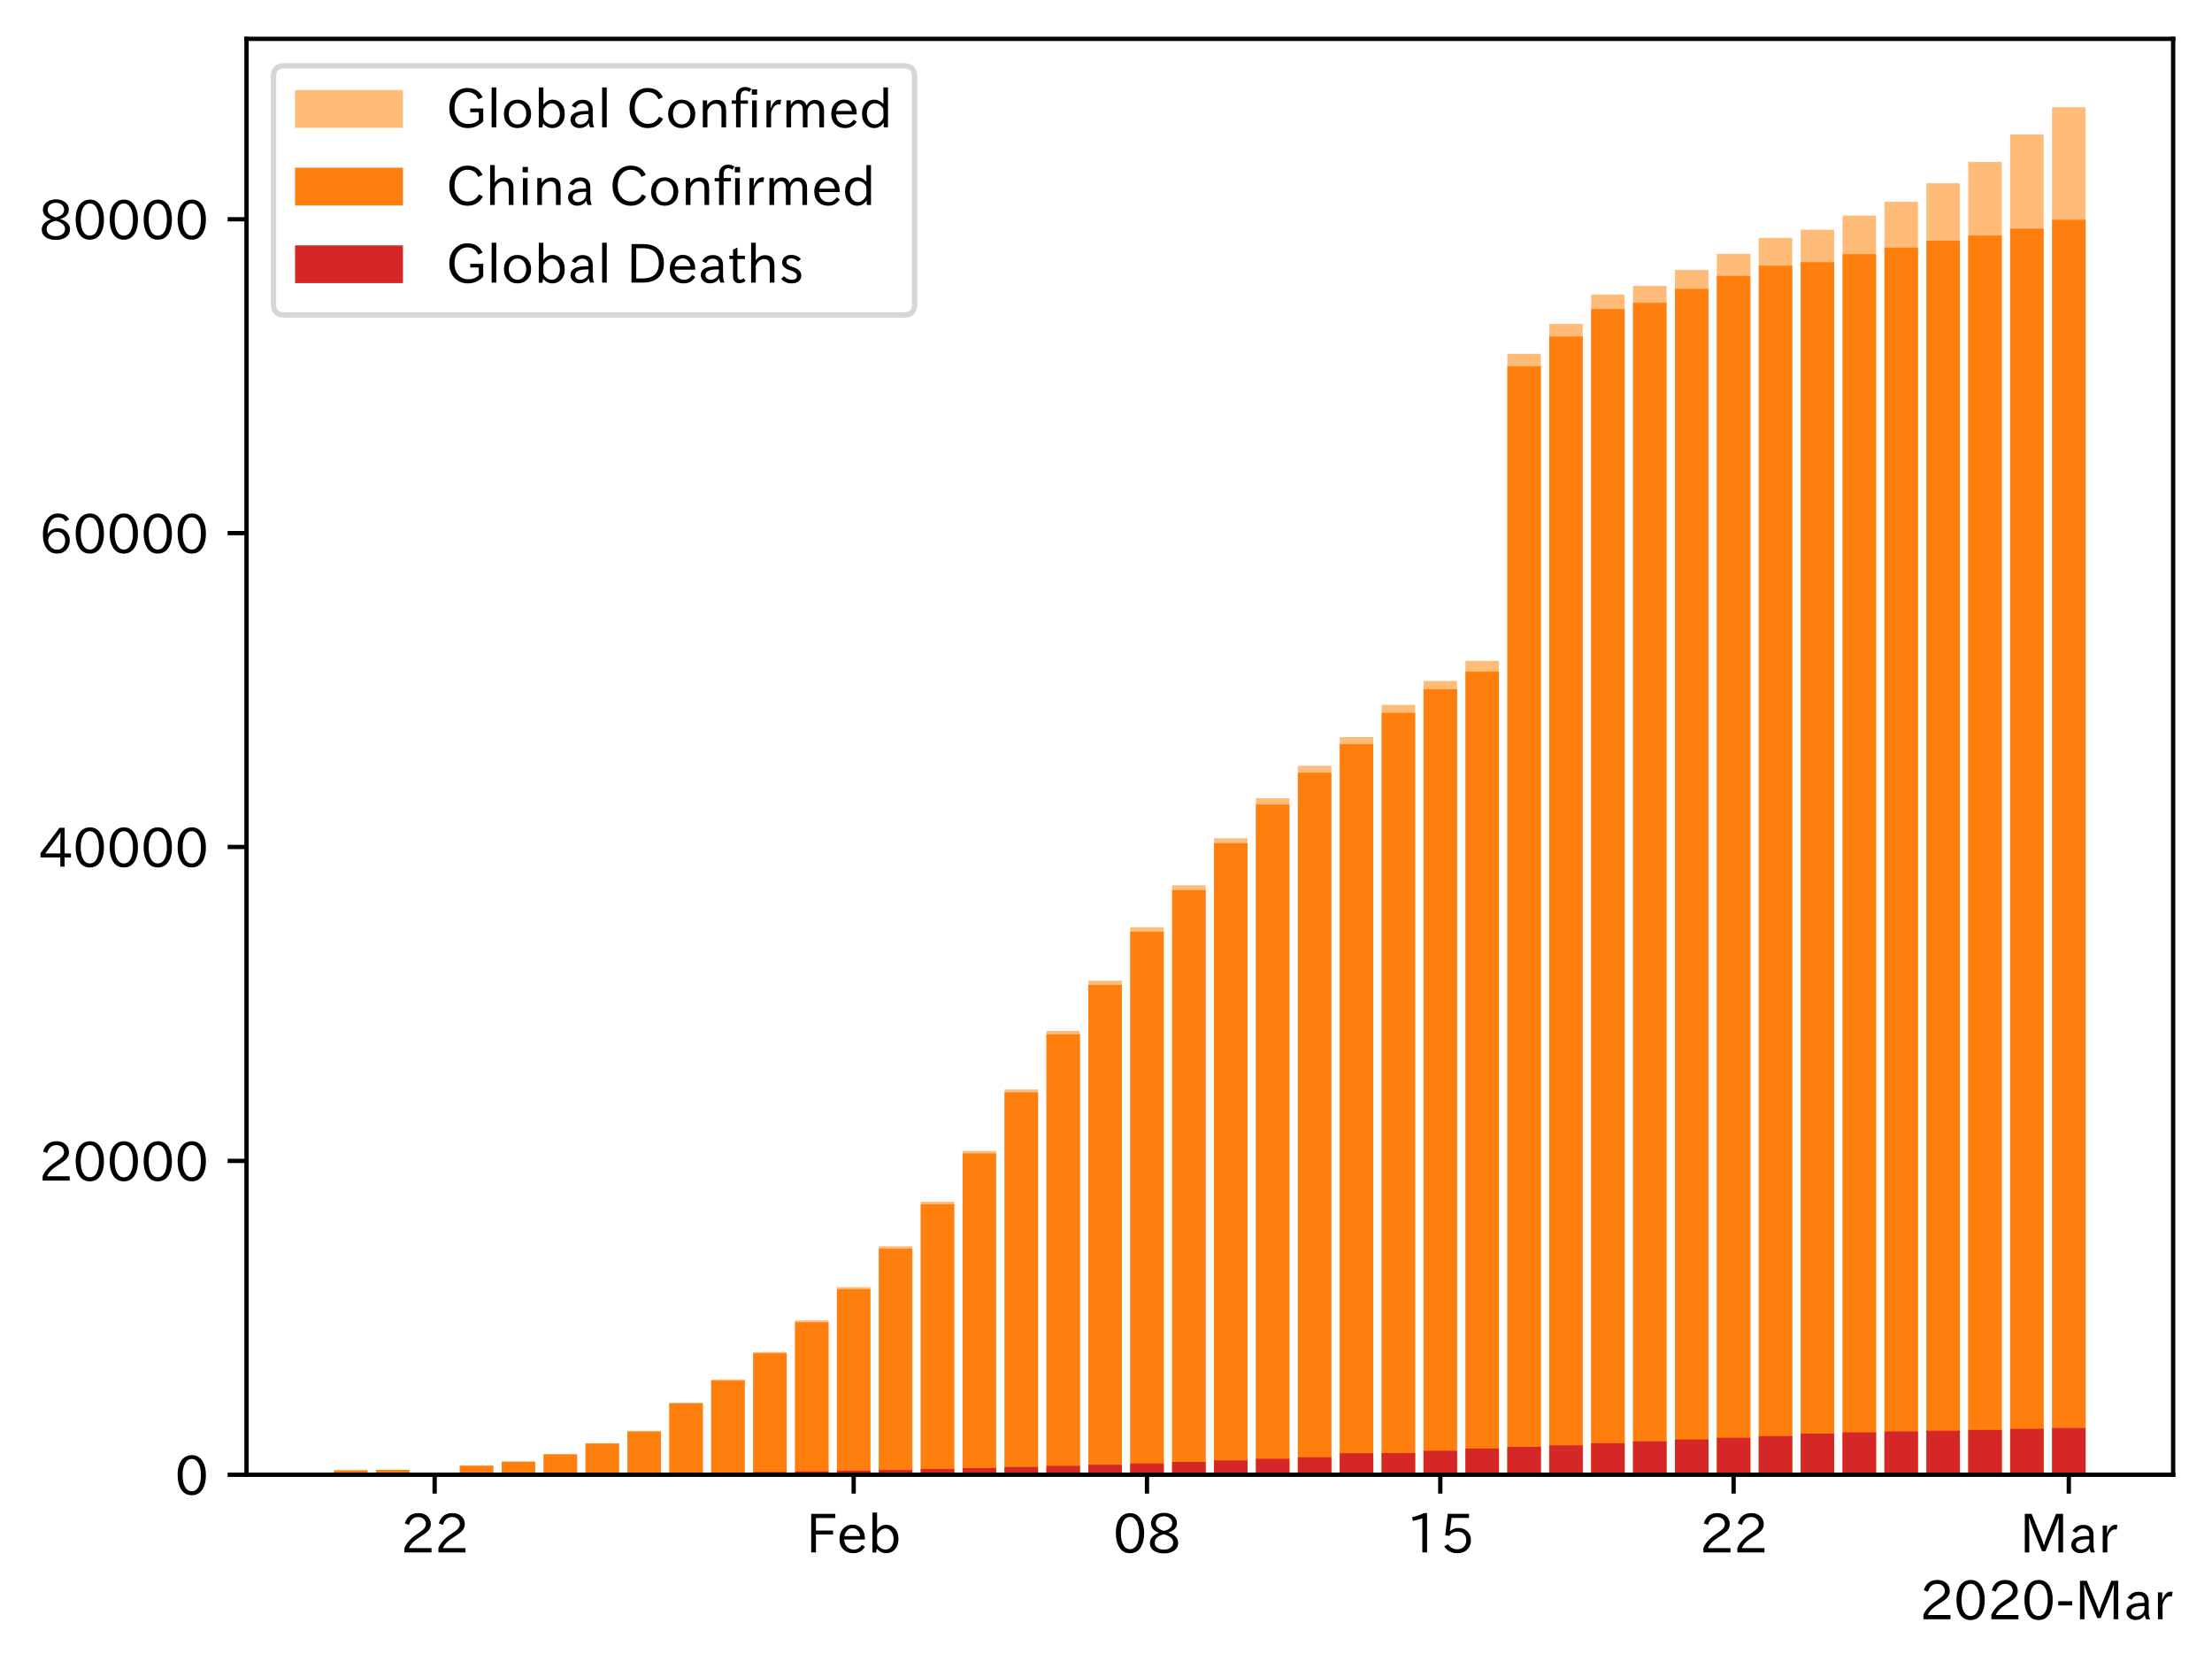<?xml version="1.0" encoding="utf-8" standalone="no"?>
<!DOCTYPE svg PUBLIC "-//W3C//DTD SVG 1.1//EN"
  "http://www.w3.org/Graphics/SVG/1.1/DTD/svg11.dtd">
<!-- Created with matplotlib (https://matplotlib.org/) -->
<svg height="309.293pt" version="1.1" viewBox="0 0 410.012 309.293" width="410.012pt" xmlns="http://www.w3.org/2000/svg" xmlns:xlink="http://www.w3.org/1999/xlink">
 <defs>
  <style type="text/css">
*{stroke-linecap:butt;stroke-linejoin:round;}
  </style>
 </defs>
 <g id="figure_1">
  <g id="patch_1">
   <path d="M 0 309.293 
L 410.012 309.293 
L 410.012 0 
L 0 0 
z
" style="fill:#ffffff;"/>
  </g>
  <g id="axes_1">
   <g id="patch_2">
    <path d="M 45.692 273.312 
L 402.812 273.312 
L 402.812 7.2 
L 45.692 7.2 
z
" style="fill:#ffffff;"/>
   </g>
   <g id="patch_3">
    <path clip-path="url(#pb5d763af21)" d="M 61.925 273.312 
L 68.138 273.312 
L 68.138 272.492 
L 61.925 272.492 
z
" style="fill:#ffbb78;"/>
   </g>
   <g id="patch_4">
    <path clip-path="url(#pb5d763af21)" d="M 69.692 273.312 
L 75.905 273.312 
L 75.905 272.399 
L 69.692 272.399 
z
" style="fill:#ffbb78;"/>
   </g>
   <g id="patch_5">
    <path clip-path="url(#pb5d763af21)" d="M 85.225 273.312 
L 91.439 273.312 
L 91.439 271.622 
L 85.225 271.622 
z
" style="fill:#ffbb78;"/>
   </g>
   <g id="patch_6">
    <path clip-path="url(#pb5d763af21)" d="M 92.992 273.312 
L 99.206 273.312 
L 99.206 270.851 
L 92.992 270.851 
z
" style="fill:#ffbb78;"/>
   </g>
   <g id="patch_7">
    <path clip-path="url(#pb5d763af21)" d="M 100.759 273.312 
L 106.973 273.312 
L 106.973 269.473 
L 100.759 269.473 
z
" style="fill:#ffbb78;"/>
   </g>
   <g id="patch_8">
    <path clip-path="url(#pb5d763af21)" d="M 108.526 273.312 
L 114.74 273.312 
L 114.74 267.454 
L 108.526 267.454 
z
" style="fill:#ffbb78;"/>
   </g>
   <g id="patch_9">
    <path clip-path="url(#pb5d763af21)" d="M 116.293 273.312 
L 122.506 273.312 
L 122.506 265.174 
L 116.293 265.174 
z
" style="fill:#ffbb78;"/>
   </g>
   <g id="patch_10">
    <path clip-path="url(#pb5d763af21)" d="M 124.06 273.312 
L 130.273 273.312 
L 130.273 259.953 
L 124.06 259.953 
z
" style="fill:#ffbb78;"/>
   </g>
   <g id="patch_11">
    <path clip-path="url(#pb5d763af21)" d="M 131.827 273.312 
L 138.04 273.312 
L 138.04 255.672 
L 131.827 255.672 
z
" style="fill:#ffbb78;"/>
   </g>
   <g id="patch_12">
    <path clip-path="url(#pb5d763af21)" d="M 139.593 273.312 
L 145.807 273.312 
L 145.807 250.573 
L 139.593 250.573 
z
" style="fill:#ffbb78;"/>
   </g>
   <g id="patch_13">
    <path clip-path="url(#pb5d763af21)" d="M 147.36 273.312 
L 153.574 273.312 
L 153.574 244.733 
L 147.36 244.733 
z
" style="fill:#ffbb78;"/>
   </g>
   <g id="patch_14">
    <path clip-path="url(#pb5d763af21)" d="M 155.127 273.312 
L 161.341 273.312 
L 161.341 238.546 
L 155.127 238.546 
z
" style="fill:#ffbb78;"/>
   </g>
   <g id="patch_15">
    <path clip-path="url(#pb5d763af21)" d="M 162.894 273.312 
L 169.108 273.312 
L 169.108 230.973 
L 162.894 230.973 
z
" style="fill:#ffbb78;"/>
   </g>
   <g id="patch_16">
    <path clip-path="url(#pb5d763af21)" d="M 170.661 273.312 
L 176.874 273.312 
L 176.874 222.73 
L 170.661 222.73 
z
" style="fill:#ffbb78;"/>
   </g>
   <g id="patch_17">
    <path clip-path="url(#pb5d763af21)" d="M 178.428 273.312 
L 184.641 273.312 
L 184.641 213.309 
L 178.428 213.309 
z
" style="fill:#ffbb78;"/>
   </g>
   <g id="patch_18">
    <path clip-path="url(#pb5d763af21)" d="M 186.195 273.312 
L 192.408 273.312 
L 192.408 201.896 
L 186.195 201.896 
z
" style="fill:#ffbb78;"/>
   </g>
   <g id="patch_19">
    <path clip-path="url(#pb5d763af21)" d="M 193.961 273.312 
L 200.175 273.312 
L 200.175 191.071 
L 193.961 191.071 
z
" style="fill:#ffbb78;"/>
   </g>
   <g id="patch_20">
    <path clip-path="url(#pb5d763af21)" d="M 201.728 273.312 
L 207.942 273.312 
L 207.942 181.749 
L 201.728 181.749 
z
" style="fill:#ffbb78;"/>
   </g>
   <g id="patch_21">
    <path clip-path="url(#pb5d763af21)" d="M 209.495 273.312 
L 215.709 273.312 
L 215.709 171.845 
L 209.495 171.845 
z
" style="fill:#ffbb78;"/>
   </g>
   <g id="patch_22">
    <path clip-path="url(#pb5d763af21)" d="M 217.262 273.312 
L 223.476 273.312 
L 223.476 164.074 
L 217.262 164.074 
z
" style="fill:#ffbb78;"/>
   </g>
   <g id="patch_23">
    <path clip-path="url(#pb5d763af21)" d="M 225.029 273.312 
L 231.242 273.312 
L 231.242 155.36 
L 225.029 155.36 
z
" style="fill:#ffbb78;"/>
   </g>
   <g id="patch_24">
    <path clip-path="url(#pb5d763af21)" d="M 232.796 273.312 
L 239.009 273.312 
L 239.009 147.946 
L 232.796 147.946 
z
" style="fill:#ffbb78;"/>
   </g>
   <g id="patch_25">
    <path clip-path="url(#pb5d763af21)" d="M 240.563 273.312 
L 246.776 273.312 
L 246.776 141.931 
L 240.563 141.931 
z
" style="fill:#ffbb78;"/>
   </g>
   <g id="patch_26">
    <path clip-path="url(#pb5d763af21)" d="M 248.329 273.312 
L 254.543 273.312 
L 254.543 136.62 
L 248.329 136.62 
z
" style="fill:#ffbb78;"/>
   </g>
   <g id="patch_27">
    <path clip-path="url(#pb5d763af21)" d="M 256.096 273.312 
L 262.31 273.312 
L 262.31 130.64 
L 256.096 130.64 
z
" style="fill:#ffbb78;"/>
   </g>
   <g id="patch_28">
    <path clip-path="url(#pb5d763af21)" d="M 263.863 273.312 
L 270.077 273.312 
L 270.077 126.199 
L 263.863 126.199 
z
" style="fill:#ffbb78;"/>
   </g>
   <g id="patch_29">
    <path clip-path="url(#pb5d763af21)" d="M 271.63 273.312 
L 277.843 273.312 
L 277.843 122.485 
L 271.63 122.485 
z
" style="fill:#ffbb78;"/>
   </g>
   <g id="patch_30">
    <path clip-path="url(#pb5d763af21)" d="M 279.397 273.312 
L 285.61 273.312 
L 285.61 65.559 
L 279.397 65.559 
z
" style="fill:#ffbb78;"/>
   </g>
   <g id="patch_31">
    <path clip-path="url(#pb5d763af21)" d="M 287.164 273.312 
L 293.377 273.312 
L 293.377 60.024 
L 287.164 60.024 
z
" style="fill:#ffbb78;"/>
   </g>
   <g id="patch_32">
    <path clip-path="url(#pb5d763af21)" d="M 294.931 273.312 
L 301.144 273.312 
L 301.144 54.579 
L 294.931 54.579 
z
" style="fill:#ffbb78;"/>
   </g>
   <g id="patch_33">
    <path clip-path="url(#pb5d763af21)" d="M 302.697 273.312 
L 308.911 273.312 
L 308.911 52.997 
L 302.697 52.997 
z
" style="fill:#ffbb78;"/>
   </g>
   <g id="patch_34">
    <path clip-path="url(#pb5d763af21)" d="M 310.464 273.312 
L 316.678 273.312 
L 316.678 50.028 
L 310.464 50.028 
z
" style="fill:#ffbb78;"/>
   </g>
   <g id="patch_35">
    <path clip-path="url(#pb5d763af21)" d="M 318.231 273.312 
L 324.445 273.312 
L 324.445 47.046 
L 318.231 47.046 
z
" style="fill:#ffbb78;"/>
   </g>
   <g id="patch_36">
    <path clip-path="url(#pb5d763af21)" d="M 325.998 273.312 
L 332.211 273.312 
L 332.211 44.088 
L 325.998 44.088 
z
" style="fill:#ffbb78;"/>
   </g>
   <g id="patch_37">
    <path clip-path="url(#pb5d763af21)" d="M 333.765 273.312 
L 339.978 273.312 
L 339.978 42.576 
L 333.765 42.576 
z
" style="fill:#ffbb78;"/>
   </g>
   <g id="patch_38">
    <path clip-path="url(#pb5d763af21)" d="M 341.532 273.312 
L 347.745 273.312 
L 347.745 39.935 
L 341.532 39.935 
z
" style="fill:#ffbb78;"/>
   </g>
   <g id="patch_39">
    <path clip-path="url(#pb5d763af21)" d="M 349.299 273.312 
L 355.512 273.312 
L 355.512 37.405 
L 349.299 37.405 
z
" style="fill:#ffbb78;"/>
   </g>
   <g id="patch_40">
    <path clip-path="url(#pb5d763af21)" d="M 357.065 273.312 
L 363.279 273.312 
L 363.279 33.958 
L 357.065 33.958 
z
" style="fill:#ffbb78;"/>
   </g>
   <g id="patch_41">
    <path clip-path="url(#pb5d763af21)" d="M 364.832 273.312 
L 371.046 273.312 
L 371.046 30.008 
L 364.832 30.008 
z
" style="fill:#ffbb78;"/>
   </g>
   <g id="patch_42">
    <path clip-path="url(#pb5d763af21)" d="M 372.599 273.312 
L 378.813 273.312 
L 378.813 24.915 
L 372.599 24.915 
z
" style="fill:#ffbb78;"/>
   </g>
   <g id="patch_43">
    <path clip-path="url(#pb5d763af21)" d="M 380.366 273.312 
L 386.579 273.312 
L 386.579 19.872 
L 380.366 19.872 
z
" style="fill:#ffbb78;"/>
   </g>
   <g id="patch_44">
    <path clip-path="url(#pb5d763af21)" d="M 61.925 273.312 
L 68.138 273.312 
L 68.138 272.503 
L 61.925 272.503 
z
" style="fill:#ff7f0e;"/>
   </g>
   <g id="patch_45">
    <path clip-path="url(#pb5d763af21)" d="M 69.692 273.312 
L 75.905 273.312 
L 75.905 272.413 
L 69.692 272.413 
z
" style="fill:#ff7f0e;"/>
   </g>
   <g id="patch_46">
    <path clip-path="url(#pb5d763af21)" d="M 85.225 273.312 
L 91.439 273.312 
L 91.439 271.651 
L 85.225 271.651 
z
" style="fill:#ff7f0e;"/>
   </g>
   <g id="patch_47">
    <path clip-path="url(#pb5d763af21)" d="M 92.992 273.312 
L 99.206 273.312 
L 99.206 270.898 
L 92.992 270.898 
z
" style="fill:#ff7f0e;"/>
   </g>
   <g id="patch_48">
    <path clip-path="url(#pb5d763af21)" d="M 100.759 273.312 
L 106.973 273.312 
L 106.973 269.54 
L 100.759 269.54 
z
" style="fill:#ff7f0e;"/>
   </g>
   <g id="patch_49">
    <path clip-path="url(#pb5d763af21)" d="M 108.526 273.312 
L 114.74 273.312 
L 114.74 267.539 
L 108.526 267.539 
z
" style="fill:#ff7f0e;"/>
   </g>
   <g id="patch_50">
    <path clip-path="url(#pb5d763af21)" d="M 116.293 273.312 
L 122.506 273.312 
L 122.506 265.34 
L 116.293 265.34 
z
" style="fill:#ff7f0e;"/>
   </g>
   <g id="patch_51">
    <path clip-path="url(#pb5d763af21)" d="M 124.06 273.312 
L 130.273 273.312 
L 130.273 260.116 
L 124.06 260.116 
z
" style="fill:#ff7f0e;"/>
   </g>
   <g id="patch_52">
    <path clip-path="url(#pb5d763af21)" d="M 131.827 273.312 
L 138.04 273.312 
L 138.04 255.87 
L 131.827 255.87 
z
" style="fill:#ff7f0e;"/>
   </g>
   <g id="patch_53">
    <path clip-path="url(#pb5d763af21)" d="M 139.593 273.312 
L 145.807 273.312 
L 145.807 250.812 
L 139.593 250.812 
z
" style="fill:#ff7f0e;"/>
   </g>
   <g id="patch_54">
    <path clip-path="url(#pb5d763af21)" d="M 147.36 273.312 
L 153.574 273.312 
L 153.574 245.041 
L 147.36 245.041 
z
" style="fill:#ff7f0e;"/>
   </g>
   <g id="patch_55">
    <path clip-path="url(#pb5d763af21)" d="M 155.127 273.312 
L 161.341 273.312 
L 161.341 238.93 
L 155.127 238.93 
z
" style="fill:#ff7f0e;"/>
   </g>
   <g id="patch_56">
    <path clip-path="url(#pb5d763af21)" d="M 162.894 273.312 
L 169.108 273.312 
L 169.108 231.397 
L 162.894 231.397 
z
" style="fill:#ff7f0e;"/>
   </g>
   <g id="patch_57">
    <path clip-path="url(#pb5d763af21)" d="M 170.661 273.312 
L 176.874 273.312 
L 176.874 223.175 
L 170.661 223.175 
z
" style="fill:#ff7f0e;"/>
   </g>
   <g id="patch_58">
    <path clip-path="url(#pb5d763af21)" d="M 178.428 273.312 
L 184.641 273.312 
L 184.641 213.772 
L 178.428 213.772 
z
" style="fill:#ff7f0e;"/>
   </g>
   <g id="patch_59">
    <path clip-path="url(#pb5d763af21)" d="M 186.195 273.312 
L 192.408 273.312 
L 192.408 202.452 
L 186.195 202.452 
z
" style="fill:#ff7f0e;"/>
   </g>
   <g id="patch_60">
    <path clip-path="url(#pb5d763af21)" d="M 193.961 273.312 
L 200.175 273.312 
L 200.175 191.699 
L 193.961 191.699 
z
" style="fill:#ff7f0e;"/>
   </g>
   <g id="patch_61">
    <path clip-path="url(#pb5d763af21)" d="M 201.728 273.312 
L 207.942 273.312 
L 207.942 182.534 
L 201.728 182.534 
z
" style="fill:#ff7f0e;"/>
   </g>
   <g id="patch_62">
    <path clip-path="url(#pb5d763af21)" d="M 209.495 273.312 
L 215.709 273.312 
L 215.709 172.683 
L 209.495 172.683 
z
" style="fill:#ff7f0e;"/>
   </g>
   <g id="patch_63">
    <path clip-path="url(#pb5d763af21)" d="M 217.262 273.312 
L 223.476 273.312 
L 223.476 164.967 
L 217.262 164.967 
z
" style="fill:#ff7f0e;"/>
   </g>
   <g id="patch_64">
    <path clip-path="url(#pb5d763af21)" d="M 225.029 273.312 
L 231.242 273.312 
L 231.242 156.288 
L 225.029 156.288 
z
" style="fill:#ff7f0e;"/>
   </g>
   <g id="patch_65">
    <path clip-path="url(#pb5d763af21)" d="M 232.796 273.312 
L 239.009 273.312 
L 239.009 149.095 
L 232.796 149.095 
z
" style="fill:#ff7f0e;"/>
   </g>
   <g id="patch_66">
    <path clip-path="url(#pb5d763af21)" d="M 240.563 273.312 
L 246.776 273.312 
L 246.776 143.214 
L 240.563 143.214 
z
" style="fill:#ff7f0e;"/>
   </g>
   <g id="patch_67">
    <path clip-path="url(#pb5d763af21)" d="M 248.329 273.312 
L 254.543 273.312 
L 254.543 137.92 
L 248.329 137.92 
z
" style="fill:#ff7f0e;"/>
   </g>
   <g id="patch_68">
    <path clip-path="url(#pb5d763af21)" d="M 256.096 273.312 
L 262.31 273.312 
L 262.31 132.109 
L 256.096 132.109 
z
" style="fill:#ff7f0e;"/>
   </g>
   <g id="patch_69">
    <path clip-path="url(#pb5d763af21)" d="M 263.863 273.312 
L 270.077 273.312 
L 270.077 127.729 
L 263.863 127.729 
z
" style="fill:#ff7f0e;"/>
   </g>
   <g id="patch_70">
    <path clip-path="url(#pb5d763af21)" d="M 271.63 273.312 
L 277.843 273.312 
L 277.843 124.471 
L 271.63 124.471 
z
" style="fill:#ff7f0e;"/>
   </g>
   <g id="patch_71">
    <path clip-path="url(#pb5d763af21)" d="M 279.397 273.312 
L 285.61 273.312 
L 285.61 67.868 
L 279.397 67.868 
z
" style="fill:#ff7f0e;"/>
   </g>
   <g id="patch_72">
    <path clip-path="url(#pb5d763af21)" d="M 287.164 273.312 
L 293.377 273.312 
L 293.377 62.363 
L 287.164 62.363 
z
" style="fill:#ff7f0e;"/>
   </g>
   <g id="patch_73">
    <path clip-path="url(#pb5d763af21)" d="M 294.931 273.312 
L 301.144 273.312 
L 301.144 57.267 
L 294.931 57.267 
z
" style="fill:#ff7f0e;"/>
   </g>
   <g id="patch_74">
    <path clip-path="url(#pb5d763af21)" d="M 302.697 273.312 
L 308.911 273.312 
L 308.911 56.118 
L 302.697 56.118 
z
" style="fill:#ff7f0e;"/>
   </g>
   <g id="patch_75">
    <path clip-path="url(#pb5d763af21)" d="M 310.464 273.312 
L 316.678 273.312 
L 316.678 53.518 
L 310.464 53.518 
z
" style="fill:#ff7f0e;"/>
   </g>
   <g id="patch_76">
    <path clip-path="url(#pb5d763af21)" d="M 318.231 273.312 
L 324.445 273.312 
L 324.445 51.124 
L 318.231 51.124 
z
" style="fill:#ff7f0e;"/>
   </g>
   <g id="patch_77">
    <path clip-path="url(#pb5d763af21)" d="M 325.998 273.312 
L 332.211 273.312 
L 332.211 49.234 
L 325.998 49.234 
z
" style="fill:#ff7f0e;"/>
   </g>
   <g id="patch_78">
    <path clip-path="url(#pb5d763af21)" d="M 333.765 273.312 
L 339.978 273.312 
L 339.978 48.594 
L 333.765 48.594 
z
" style="fill:#ff7f0e;"/>
   </g>
   <g id="patch_79">
    <path clip-path="url(#pb5d763af21)" d="M 341.532 273.312 
L 347.745 273.312 
L 347.745 47.087 
L 341.532 47.087 
z
" style="fill:#ff7f0e;"/>
   </g>
   <g id="patch_80">
    <path clip-path="url(#pb5d763af21)" d="M 349.299 273.312 
L 355.512 273.312 
L 355.512 45.892 
L 349.299 45.892 
z
" style="fill:#ff7f0e;"/>
   </g>
   <g id="patch_81">
    <path clip-path="url(#pb5d763af21)" d="M 357.065 273.312 
L 363.279 273.312 
L 363.279 44.615 
L 357.065 44.615 
z
" style="fill:#ff7f0e;"/>
   </g>
   <g id="patch_82">
    <path clip-path="url(#pb5d763af21)" d="M 364.832 273.312 
L 371.046 273.312 
L 371.046 43.652 
L 364.832 43.652 
z
" style="fill:#ff7f0e;"/>
   </g>
   <g id="patch_83">
    <path clip-path="url(#pb5d763af21)" d="M 372.599 273.312 
L 378.813 273.312 
L 378.813 42.393 
L 372.599 42.393 
z
" style="fill:#ff7f0e;"/>
   </g>
   <g id="patch_84">
    <path clip-path="url(#pb5d763af21)" d="M 380.366 273.312 
L 386.579 273.312 
L 386.579 40.723 
L 380.366 40.723 
z
" style="fill:#ff7f0e;"/>
   </g>
   <g id="patch_85">
    <path clip-path="url(#pb5d763af21)" d="M 61.925 273.312 
L 68.138 273.312 
L 68.138 273.295 
L 61.925 273.295 
z
" style="fill:#d62728;"/>
   </g>
   <g id="patch_86">
    <path clip-path="url(#pb5d763af21)" d="M 69.692 273.312 
L 75.905 273.312 
L 75.905 273.295 
L 69.692 273.295 
z
" style="fill:#d62728;"/>
   </g>
   <g id="patch_87">
    <path clip-path="url(#pb5d763af21)" d="M 85.225 273.312 
L 91.439 273.312 
L 91.439 273.263 
L 85.225 273.263 
z
" style="fill:#d62728;"/>
   </g>
   <g id="patch_88">
    <path clip-path="url(#pb5d763af21)" d="M 92.992 273.312 
L 99.206 273.312 
L 99.206 273.239 
L 92.992 273.239 
z
" style="fill:#d62728;"/>
   </g>
   <g id="patch_89">
    <path clip-path="url(#pb5d763af21)" d="M 100.759 273.312 
L 106.973 273.312 
L 106.973 273.193 
L 100.759 273.193 
z
" style="fill:#d62728;"/>
   </g>
   <g id="patch_90">
    <path clip-path="url(#pb5d763af21)" d="M 108.526 273.312 
L 114.74 273.312 
L 114.74 273.149 
L 108.526 273.149 
z
" style="fill:#d62728;"/>
   </g>
   <g id="patch_91">
    <path clip-path="url(#pb5d763af21)" d="M 116.293 273.312 
L 122.506 273.312 
L 122.506 273.079 
L 116.293 273.079 
z
" style="fill:#d62728;"/>
   </g>
   <g id="patch_92">
    <path clip-path="url(#pb5d763af21)" d="M 124.06 273.312 
L 130.273 273.312 
L 130.273 273.004 
L 124.06 273.004 
z
" style="fill:#d62728;"/>
   </g>
   <g id="patch_93">
    <path clip-path="url(#pb5d763af21)" d="M 131.827 273.312 
L 138.04 273.312 
L 138.04 272.928 
L 131.827 272.928 
z
" style="fill:#d62728;"/>
   </g>
   <g id="patch_94">
    <path clip-path="url(#pb5d763af21)" d="M 139.593 273.312 
L 145.807 273.312 
L 145.807 272.818 
L 139.593 272.818 
z
" style="fill:#d62728;"/>
   </g>
   <g id="patch_95">
    <path clip-path="url(#pb5d763af21)" d="M 147.36 273.312 
L 153.574 273.312 
L 153.574 272.692 
L 147.36 272.692 
z
" style="fill:#d62728;"/>
   </g>
   <g id="patch_96">
    <path clip-path="url(#pb5d763af21)" d="M 155.127 273.312 
L 161.341 273.312 
L 161.341 272.559 
L 155.127 272.559 
z
" style="fill:#d62728;"/>
   </g>
   <g id="patch_97">
    <path clip-path="url(#pb5d763af21)" d="M 162.894 273.312 
L 169.108 273.312 
L 169.108 272.425 
L 162.894 272.425 
z
" style="fill:#d62728;"/>
   </g>
   <g id="patch_98">
    <path clip-path="url(#pb5d763af21)" d="M 170.661 273.312 
L 176.874 273.312 
L 176.874 272.259 
L 170.661 272.259 
z
" style="fill:#d62728;"/>
   </g>
   <g id="patch_99">
    <path clip-path="url(#pb5d763af21)" d="M 178.428 273.312 
L 184.641 273.312 
L 184.641 272.073 
L 178.428 272.073 
z
" style="fill:#d62728;"/>
   </g>
   <g id="patch_100">
    <path clip-path="url(#pb5d763af21)" d="M 186.195 273.312 
L 192.408 273.312 
L 192.408 271.881 
L 186.195 271.881 
z
" style="fill:#d62728;"/>
   </g>
   <g id="patch_101">
    <path clip-path="url(#pb5d763af21)" d="M 193.961 273.312 
L 200.175 273.312 
L 200.175 271.669 
L 193.961 271.669 
z
" style="fill:#d62728;"/>
   </g>
   <g id="patch_102">
    <path clip-path="url(#pb5d763af21)" d="M 201.728 273.312 
L 207.942 273.312 
L 207.942 271.456 
L 201.728 271.456 
z
" style="fill:#d62728;"/>
   </g>
   <g id="patch_103">
    <path clip-path="url(#pb5d763af21)" d="M 209.495 273.312 
L 215.709 273.312 
L 215.709 271.206 
L 209.495 271.206 
z
" style="fill:#d62728;"/>
   </g>
   <g id="patch_104">
    <path clip-path="url(#pb5d763af21)" d="M 217.262 273.312 
L 223.476 273.312 
L 223.476 270.947 
L 217.262 270.947 
z
" style="fill:#d62728;"/>
   </g>
   <g id="patch_105">
    <path clip-path="url(#pb5d763af21)" d="M 225.029 273.312 
L 231.242 273.312 
L 231.242 270.665 
L 225.029 270.665 
z
" style="fill:#d62728;"/>
   </g>
   <g id="patch_106">
    <path clip-path="url(#pb5d763af21)" d="M 232.796 273.312 
L 239.009 273.312 
L 239.009 270.351 
L 232.796 270.351 
z
" style="fill:#d62728;"/>
   </g>
   <g id="patch_107">
    <path clip-path="url(#pb5d763af21)" d="M 240.563 273.312 
L 246.776 273.312 
L 246.776 270.069 
L 240.563 270.069 
z
" style="fill:#d62728;"/>
   </g>
   <g id="patch_108">
    <path clip-path="url(#pb5d763af21)" d="M 248.329 273.312 
L 254.543 273.312 
L 254.543 269.33 
L 248.329 269.33 
z
" style="fill:#d62728;"/>
   </g>
   <g id="patch_109">
    <path clip-path="url(#pb5d763af21)" d="M 256.096 273.312 
L 262.31 273.312 
L 262.31 269.29 
L 256.096 269.29 
z
" style="fill:#d62728;"/>
   </g>
   <g id="patch_110">
    <path clip-path="url(#pb5d763af21)" d="M 263.863 273.312 
L 270.077 273.312 
L 270.077 268.874 
L 263.863 268.874 
z
" style="fill:#d62728;"/>
   </g>
   <g id="patch_111">
    <path clip-path="url(#pb5d763af21)" d="M 271.63 273.312 
L 277.843 273.312 
L 277.843 268.458 
L 271.63 268.458 
z
" style="fill:#d62728;"/>
   </g>
   <g id="patch_112">
    <path clip-path="url(#pb5d763af21)" d="M 279.397 273.312 
L 285.61 273.312 
L 285.61 268.149 
L 279.397 268.149 
z
" style="fill:#d62728;"/>
   </g>
   <g id="patch_113">
    <path clip-path="url(#pb5d763af21)" d="M 287.164 273.312 
L 293.377 273.312 
L 293.377 267.864 
L 287.164 267.864 
z
" style="fill:#d62728;"/>
   </g>
   <g id="patch_114">
    <path clip-path="url(#pb5d763af21)" d="M 294.931 273.312 
L 301.144 273.312 
L 301.144 267.469 
L 294.931 267.469 
z
" style="fill:#d62728;"/>
   </g>
   <g id="patch_115">
    <path clip-path="url(#pb5d763af21)" d="M 302.697 273.312 
L 308.911 273.312 
L 308.911 267.12 
L 302.697 267.12 
z
" style="fill:#d62728;"/>
   </g>
   <g id="patch_116">
    <path clip-path="url(#pb5d763af21)" d="M 310.464 273.312 
L 316.678 273.312 
L 316.678 266.777 
L 310.464 266.777 
z
" style="fill:#d62728;"/>
   </g>
   <g id="patch_117">
    <path clip-path="url(#pb5d763af21)" d="M 318.231 273.312 
L 324.445 273.312 
L 324.445 266.451 
L 318.231 266.451 
z
" style="fill:#d62728;"/>
   </g>
   <g id="patch_118">
    <path clip-path="url(#pb5d763af21)" d="M 325.998 273.312 
L 332.211 273.312 
L 332.211 266.151 
L 325.998 266.151 
z
" style="fill:#d62728;"/>
   </g>
   <g id="patch_119">
    <path clip-path="url(#pb5d763af21)" d="M 333.765 273.312 
L 339.978 273.312 
L 339.978 265.697 
L 333.765 265.697 
z
" style="fill:#d62728;"/>
   </g>
   <g id="patch_120">
    <path clip-path="url(#pb5d763af21)" d="M 341.532 273.312 
L 347.745 273.312 
L 347.745 265.459 
L 341.532 265.459 
z
" style="fill:#d62728;"/>
   </g>
   <g id="patch_121">
    <path clip-path="url(#pb5d763af21)" d="M 349.299 273.312 
L 355.512 273.312 
L 355.512 265.282 
L 349.299 265.282 
z
" style="fill:#d62728;"/>
   </g>
   <g id="patch_122">
    <path clip-path="url(#pb5d763af21)" d="M 357.065 273.312 
L 363.279 273.312 
L 363.279 265.156 
L 357.065 265.156 
z
" style="fill:#d62728;"/>
   </g>
   <g id="patch_123">
    <path clip-path="url(#pb5d763af21)" d="M 364.832 273.312 
L 371.046 273.312 
L 371.046 264.999 
L 364.832 264.999 
z
" style="fill:#d62728;"/>
   </g>
   <g id="patch_124">
    <path clip-path="url(#pb5d763af21)" d="M 372.599 273.312 
L 378.813 273.312 
L 378.813 264.807 
L 372.599 264.807 
z
" style="fill:#d62728;"/>
   </g>
   <g id="patch_125">
    <path clip-path="url(#pb5d763af21)" d="M 380.366 273.312 
L 386.579 273.312 
L 386.579 264.653 
L 380.366 264.653 
z
" style="fill:#d62728;"/>
   </g>
   <g id="matplotlib.axis_1">
    <g id="xtick_1">
     <g id="line2d_1">
      <defs>
       <path d="M 0 0 
L 0 3.5 
" id="m6ae06654da" style="stroke:#000000;stroke-width:0.8;"/>
      </defs>
      <g>
       <use style="stroke:#000000;stroke-width:0.8;" x="80.565" xlink:href="#m6ae06654da" y="273.312"/>
      </g>
     </g>
     <g id="text_1">
      <!-- 22 -->
      <defs>
       <path d="M 57.172 0.984 
L 6.984 0.984 
L 6.984 9.281 
Q 12.891 23.047 29.594 34.422 
L 32.375 36.281 
Q 40.922 42.141 43.609 45.406 
Q 46.688 49.266 46.688 53.812 
Q 46.688 58.938 43.062 62.547 
Q 39.062 66.547 32.562 66.547 
Q 19.531 66.547 15.484 52 
L 7.766 54.781 
Q 13.328 73.828 33.062 73.828 
Q 43.844 73.828 50.25 67.438 
Q 55.859 61.672 55.859 53.516 
Q 55.859 47.469 52.25 42.531 
Q 48.922 37.75 36.969 30.281 
L 34.859 29 
Q 19.625 19.578 15.281 8.891 
L 57.172 8.891 
z
" id="IPAexGothic-50"/>
      </defs>
      <g transform="translate(74.267 287.803)scale(0.1 -0.1)">
       <use xlink:href="#IPAexGothic-50"/>
       <use x="62.988" xlink:href="#IPAexGothic-50"/>
      </g>
     </g>
    </g>
    <g id="xtick_2">
     <g id="line2d_2">
      <g>
       <use style="stroke:#000000;stroke-width:0.8;" x="158.234" xlink:href="#m6ae06654da" y="273.312"/>
      </g>
     </g>
     <g id="text_2">
      <!-- Feb -->
      <defs>
       <path d="M 54.203 64.703 
L 18.312 64.703 
L 18.312 41.5 
L 50.094 41.5 
L 50.094 34.188 
L 18.312 34.188 
L 18.312 0.984 
L 9.516 0.984 
L 9.516 72.406 
L 54.203 72.406 
z
" id="IPAexGothic-70"/>
       <path d="M 13.484 24.906 
Q 13.922 16.266 18.891 11.281 
Q 23.969 6.203 31.203 6.203 
Q 40.719 6.203 46.297 15.094 
L 51.906 11.375 
Q 44.828 -0.484 30.172 -0.484 
Q 19.094 -0.484 11.969 6.594 
Q 4.781 13.812 4.781 25.641 
Q 4.781 38.188 12.312 45.703 
Q 19 52.391 29 52.391 
Q 38.422 52.391 44.781 46.188 
Q 51.906 38.969 51.906 26.906 
L 51.906 24.906 
z
M 43.062 31.203 
Q 42.328 37.984 38.281 41.891 
Q 34.281 45.906 28.812 45.906 
Q 22.469 45.906 17.969 40.484 
Q 14.891 36.812 13.969 31.203 
z
" id="IPAexGothic-101"/>
       <path d="M 17.578 42.672 
Q 24.219 52.203 34.672 52.203 
Q 43.562 52.203 49.859 45.906 
Q 57.172 38.578 57.172 25.688 
Q 57.172 13.094 49.859 5.812 
Q 43.562 -0.484 34.469 -0.484 
Q 24.359 -0.484 17 8.062 
L 15.766 0.688 
L 9.078 0.688 
L 9.078 74.906 
L 17.578 74.906 
z
M 17.578 31.203 
L 17.578 19.578 
Q 17.578 13.875 23.875 9.375 
Q 28.172 6.297 33.109 6.297 
Q 38.875 6.297 42.875 10.297 
Q 48.188 15.766 48.188 25.484 
Q 48.188 34.281 43.797 39.891 
Q 39.453 45.312 33.203 45.312 
Q 27.484 45.312 22.469 40.281 
Q 17.578 35.406 17.578 31.203 
z
" id="IPAexGothic-98"/>
      </defs>
      <g transform="translate(149.41 287.803)scale(0.1 -0.1)">
       <use xlink:href="#IPAexGothic-70"/>
       <use x="57.178" xlink:href="#IPAexGothic-101"/>
       <use x="114.062" xlink:href="#IPAexGothic-98"/>
      </g>
     </g>
    </g>
    <g id="xtick_3">
     <g id="line2d_3">
      <g>
       <use style="stroke:#000000;stroke-width:0.8;" x="212.602" xlink:href="#m6ae06654da" y="273.312"/>
      </g>
     </g>
     <g id="text_3">
      <!-- 08 -->
      <defs>
       <path d="M 31.844 73.828 
Q 45.016 73.828 52.094 61.625 
Q 57.719 51.953 57.719 36.625 
Q 57.719 21.438 52.094 11.578 
Q 45.125 -0.484 31.5 -0.484 
Q 17.922 -0.484 10.938 11.578 
Q 5.328 21.438 5.328 36.719 
Q 5.328 58.016 15.625 67.719 
Q 22.172 73.828 31.844 73.828 
z
M 31.5 66.656 
Q 23.688 66.656 19.188 58.734 
Q 14.594 50.734 14.594 36.625 
Q 14.594 22.75 19.094 14.797 
Q 23.641 6.984 31.5 6.984 
Q 40.922 6.984 45.453 18.016 
Q 48.438 25.344 48.438 37.109 
Q 48.438 50.875 43.844 58.734 
Q 39.203 66.656 31.5 66.656 
z
" id="IPAexGothic-48"/>
       <path d="M 39.703 37.891 
Q 57.812 31.734 57.812 18.703 
Q 57.812 8.453 48.438 3.078 
Q 41.609 -0.875 31.5 -0.875 
Q 21.344 -0.875 14.5 3.078 
Q 5.422 8.297 5.422 18.406 
Q 5.422 31.062 22.016 37.203 
L 22.016 37.5 
Q 7.516 42.719 7.516 54.828 
Q 7.516 64.062 15.328 69.625 
Q 21.969 74.312 31.547 74.312 
Q 42.234 74.312 48.922 68.797 
Q 55.516 63.578 55.516 55.719 
Q 55.516 42.281 39.703 38.188 
z
M 31.594 41.016 
Q 46.828 44.625 46.828 55.125 
Q 46.828 61.188 41.797 64.844 
Q 37.703 67.922 31.5 67.922 
Q 25.094 67.922 20.797 64.5 
Q 16.406 60.891 16.406 55.031 
Q 16.406 49.219 21.094 45.703 
Q 23.344 43.891 26.906 42.531 
Q 31 40.875 31.594 41.016 
z
M 30.906 34.516 
Q 14.406 30.172 14.406 19 
Q 14.406 12.109 20.516 8.688 
Q 25.094 6.109 31.391 6.109 
Q 40.234 6.109 45.016 10.891 
Q 48.531 14.406 48.531 19.531 
Q 48.531 24.906 43.656 28.906 
Q 40.766 31.156 36.719 32.812 
Q 31.984 34.719 30.906 34.516 
z
" id="IPAexGothic-56"/>
      </defs>
      <g transform="translate(206.303 287.803)scale(0.1 -0.1)">
       <use xlink:href="#IPAexGothic-48"/>
       <use x="62.988" xlink:href="#IPAexGothic-56"/>
      </g>
     </g>
    </g>
    <g id="xtick_4">
     <g id="line2d_4">
      <g>
       <use style="stroke:#000000;stroke-width:0.8;" x="266.97" xlink:href="#m6ae06654da" y="273.312"/>
      </g>
     </g>
     <g id="text_4">
      <!-- 15 -->
      <defs>
       <path d="M 38.484 0.984 
L 29.688 0.984 
L 29.688 64.109 
Q 21.438 61.281 12.312 59.328 
L 10.688 66.109 
Q 23.734 69.391 32.906 73.922 
L 38.484 73.922 
z
" id="IPAexGothic-49"/>
       <path d="M 18.406 40.672 
Q 25.531 46.297 33.938 46.297 
Q 44 46.297 50.641 39.5 
Q 56.844 33.016 56.844 23.391 
Q 56.844 14.656 51.516 8.016 
Q 44.828 -0.484 31.734 -0.484 
Q 14.984 -0.484 7.328 12.25 
L 14.656 16.062 
Q 20.453 6.781 31.453 6.781 
Q 38.531 6.781 43.266 11.188 
Q 48.141 15.828 48.141 23.484 
Q 48.141 30.719 43.844 35.016 
Q 39.359 39.5 32.125 39.5 
Q 21.969 39.5 16.75 31.688 
L 9.234 32.672 
L 13.812 72.406 
L 53.219 72.406 
L 53.219 64.891 
L 20.953 64.891 
L 17.719 40.672 
z
" id="IPAexGothic-53"/>
      </defs>
      <g transform="translate(260.671 287.803)scale(0.1 -0.1)">
       <use xlink:href="#IPAexGothic-49"/>
       <use x="62.988" xlink:href="#IPAexGothic-53"/>
      </g>
     </g>
    </g>
    <g id="xtick_5">
     <g id="line2d_5">
      <g>
       <use style="stroke:#000000;stroke-width:0.8;" x="321.338" xlink:href="#m6ae06654da" y="273.312"/>
      </g>
     </g>
     <g id="text_5">
      <!-- 22 -->
      <g transform="translate(315.039 287.803)scale(0.1 -0.1)">
       <use xlink:href="#IPAexGothic-50"/>
       <use x="62.988" xlink:href="#IPAexGothic-50"/>
      </g>
     </g>
    </g>
    <g id="xtick_6">
     <g id="line2d_6">
      <g>
       <use style="stroke:#000000;stroke-width:0.8;" x="383.473" xlink:href="#m6ae06654da" y="273.312"/>
      </g>
     </g>
     <g id="text_6">
      <!-- Mar -->
      <defs>
       <path d="M 80.422 0.984 
L 71.828 0.984 
L 71.828 39.594 
Q 71.828 51.266 72.406 64.594 
L 72.016 64.594 
Q 68.062 53.266 63.531 41.797 
L 47.906 3.266 
L 41.406 3.266 
L 25.641 42.578 
Q 20.75 54.781 17.625 64.703 
L 17.234 64.703 
Q 17.828 48.922 17.828 39.891 
L 17.828 0.984 
L 9.516 0.984 
L 9.516 72.406 
L 22.125 72.406 
L 39.109 30.375 
Q 42.141 23 44.828 14.156 
L 45.125 14.156 
Q 47.312 22.125 50.531 30.172 
L 67.438 72.406 
L 80.422 72.406 
z
" id="IPAexGothic-77"/>
       <path d="M 49.312 0.984 
L 41.75 0.984 
Q 39.984 4.734 39.547 8.688 
L 39.203 8.688 
Q 33.547 -0.391 22.312 -0.391 
Q 14.594 -0.391 9.719 4.5 
Q 5.422 8.797 5.422 14.984 
Q 5.422 30.422 32.031 31.203 
L 38.719 31.391 
L 38.719 33.984 
Q 38.719 39.203 35.75 42.188 
Q 32.625 45.312 27.734 45.312 
Q 19.344 45.312 15.141 37.156 
L 7.719 40.578 
Q 14.656 52 27.938 52 
Q 37.109 52 42.047 46.875 
Q 46.625 42.281 46.625 33.891 
L 46.625 15.578 
Q 46.625 6.25 49.312 0.984 
z
M 38.922 25.391 
L 33.453 25.297 
Q 14.109 24.859 14.109 14.891 
Q 14.109 11.375 16.406 9.078 
Q 19.234 6.297 23.828 6.297 
Q 30.219 6.297 34.906 10.984 
Q 38.922 15.141 38.922 21 
z
" id="IPAexGothic-97"/>
       <path d="M 36.078 51.812 
L 34.578 43.266 
Q 32.906 43.609 31.594 43.609 
Q 25.828 43.609 22.078 38.188 
Q 17.391 31.344 17.391 26.172 
L 17.391 0.984 
L 8.797 0.984 
L 8.797 50.781 
L 16.891 50.781 
L 16.5 35.984 
L 16.703 35.984 
Q 22.219 52.203 32.766 52.203 
Q 34.469 52.203 36.078 51.812 
z
" id="IPAexGothic-114"/>
      </defs>
      <g transform="translate(374.363 287.803)scale(0.1 -0.1)">
       <use xlink:href="#IPAexGothic-77"/>
       <use x="90.186" xlink:href="#IPAexGothic-97"/>
       <use x="145.166" xlink:href="#IPAexGothic-114"/>
      </g>
     </g>
    </g>
    <g id="text_7">
     <!-- 2020-Mar -->
     <defs>
      <path d="M 30.766 26.609 
L 4.984 26.609 
L 4.984 34.422 
L 30.766 34.422 
z
" id="IPAexGothic-45"/>
     </defs>
     <g transform="translate(355.82 300.193)scale(0.1 -0.1)">
      <use xlink:href="#IPAexGothic-50"/>
      <use x="62.988" xlink:href="#IPAexGothic-48"/>
      <use x="125.977" xlink:href="#IPAexGothic-50"/>
      <use x="188.965" xlink:href="#IPAexGothic-48"/>
      <use x="251.953" xlink:href="#IPAexGothic-45"/>
      <use x="287.744" xlink:href="#IPAexGothic-77"/>
      <use x="377.93" xlink:href="#IPAexGothic-97"/>
      <use x="432.91" xlink:href="#IPAexGothic-114"/>
     </g>
    </g>
   </g>
   <g id="matplotlib.axis_2">
    <g id="ytick_1">
     <g id="line2d_7">
      <defs>
       <path d="M 0 0 
L -3.5 0 
" id="md012e408a4" style="stroke:#000000;stroke-width:0.8;"/>
      </defs>
      <g>
       <use style="stroke:#000000;stroke-width:0.8;" x="45.692" xlink:href="#md012e408a4" y="273.312"/>
      </g>
     </g>
     <g id="text_8">
      <!-- 0 -->
      <g transform="translate(32.394 277.057)scale(0.1 -0.1)">
       <use xlink:href="#IPAexGothic-48"/>
      </g>
     </g>
    </g>
    <g id="ytick_2">
     <g id="line2d_8">
      <g>
       <use style="stroke:#000000;stroke-width:0.8;" x="45.692" xlink:href="#md012e408a4" y="215.142"/>
      </g>
     </g>
     <g id="text_9">
      <!-- 20000 -->
      <g transform="translate(7.2 218.887)scale(0.1 -0.1)">
       <use xlink:href="#IPAexGothic-50"/>
       <use x="62.988" xlink:href="#IPAexGothic-48"/>
       <use x="125.977" xlink:href="#IPAexGothic-48"/>
       <use x="188.965" xlink:href="#IPAexGothic-48"/>
       <use x="251.953" xlink:href="#IPAexGothic-48"/>
      </g>
     </g>
    </g>
    <g id="ytick_3">
     <g id="line2d_9">
      <g>
       <use style="stroke:#000000;stroke-width:0.8;" x="45.692" xlink:href="#md012e408a4" y="156.971"/>
      </g>
     </g>
     <g id="text_10">
      <!-- 40000 -->
      <defs>
       <path d="M 59.578 18.109 
L 47.797 18.109 
L 47.797 0.984 
L 39.797 0.984 
L 39.797 18.109 
L 3.078 18.109 
L 3.078 26.125 
L 38.375 73.094 
L 47.797 73.094 
L 47.797 25.531 
L 59.578 25.531 
z
M 40.281 64.203 
L 39.984 64.203 
Q 35.594 57.125 31.297 51.312 
L 11.859 25.531 
L 39.797 25.531 
L 39.797 49.125 
Q 39.797 54.391 40.281 64.203 
z
" id="IPAexGothic-52"/>
      </defs>
      <g transform="translate(7.2 160.716)scale(0.1 -0.1)">
       <use xlink:href="#IPAexGothic-52"/>
       <use x="62.988" xlink:href="#IPAexGothic-48"/>
       <use x="125.977" xlink:href="#IPAexGothic-48"/>
       <use x="188.965" xlink:href="#IPAexGothic-48"/>
       <use x="251.953" xlink:href="#IPAexGothic-48"/>
      </g>
     </g>
    </g>
    <g id="ytick_4">
     <g id="line2d_10">
      <g>
       <use style="stroke:#000000;stroke-width:0.8;" x="45.692" xlink:href="#md012e408a4" y="98.801"/>
      </g>
     </g>
     <g id="text_11">
      <!-- 60000 -->
      <defs>
       <path d="M 16.5 36.375 
Q 23.578 46.578 34.906 46.578 
Q 45.406 46.578 51.812 39.266 
Q 57.422 32.906 57.422 23.781 
Q 57.422 13.812 51.125 6.781 
Q 44.578 -0.484 34.031 -0.484 
Q 21.484 -0.484 14.406 9.078 
Q 7.516 18.406 7.516 34.812 
Q 7.516 53.516 15.828 64.203 
Q 23.344 73.828 35.5 73.828 
Q 49.859 73.828 56.391 62.891 
L 49.219 58.984 
Q 45.219 66.656 35.938 66.656 
Q 17.484 66.656 16.109 36.375 
z
M 33.453 39.797 
Q 26.312 39.797 21.625 34.469 
Q 17.438 29.688 17.438 24.078 
Q 17.438 18.062 21.141 13.188 
Q 26.125 6.688 33.734 6.688 
Q 41.703 6.688 45.953 13.188 
Q 48.828 17.625 48.828 23.484 
Q 48.828 30.375 45.016 34.812 
Q 40.625 39.797 33.453 39.797 
z
" id="IPAexGothic-54"/>
      </defs>
      <g transform="translate(7.2 102.546)scale(0.1 -0.1)">
       <use xlink:href="#IPAexGothic-54"/>
       <use x="62.988" xlink:href="#IPAexGothic-48"/>
       <use x="125.977" xlink:href="#IPAexGothic-48"/>
       <use x="188.965" xlink:href="#IPAexGothic-48"/>
       <use x="251.953" xlink:href="#IPAexGothic-48"/>
      </g>
     </g>
    </g>
    <g id="ytick_5">
     <g id="line2d_11">
      <g>
       <use style="stroke:#000000;stroke-width:0.8;" x="45.692" xlink:href="#md012e408a4" y="40.63"/>
      </g>
     </g>
     <g id="text_12">
      <!-- 80000 -->
      <g transform="translate(7.2 44.375)scale(0.1 -0.1)">
       <use xlink:href="#IPAexGothic-56"/>
       <use x="62.988" xlink:href="#IPAexGothic-48"/>
       <use x="125.977" xlink:href="#IPAexGothic-48"/>
       <use x="188.965" xlink:href="#IPAexGothic-48"/>
       <use x="251.953" xlink:href="#IPAexGothic-48"/>
      </g>
     </g>
    </g>
   </g>
   <g id="patch_126">
    <path d="M 45.692 273.312 
L 45.692 7.2 
" style="fill:none;stroke:#000000;stroke-linecap:square;stroke-linejoin:miter;stroke-width:0.8;"/>
   </g>
   <g id="patch_127">
    <path d="M 402.812 273.312 
L 402.812 7.2 
" style="fill:none;stroke:#000000;stroke-linecap:square;stroke-linejoin:miter;stroke-width:0.8;"/>
   </g>
   <g id="patch_128">
    <path d="M 45.692 273.312 
L 402.812 273.312 
" style="fill:none;stroke:#000000;stroke-linecap:square;stroke-linejoin:miter;stroke-width:0.8;"/>
   </g>
   <g id="patch_129">
    <path d="M 45.692 7.2 
L 402.812 7.2 
" style="fill:none;stroke:#000000;stroke-linecap:square;stroke-linejoin:miter;stroke-width:0.8;"/>
   </g>
   <g id="legend_1">
    <g id="patch_130">
     <path d="M 52.692 58.372 
L 167.537 58.372 
Q 169.537 58.372 169.537 56.372 
L 169.537 14.2 
Q 169.537 12.2 167.537 12.2 
L 52.692 12.2 
Q 50.692 12.2 50.692 14.2 
L 50.692 56.372 
Q 50.692 58.372 52.692 58.372 
z
" style="fill:#ffffff;opacity:0.8;stroke:#cccccc;stroke-linejoin:miter;"/>
    </g>
    <g id="patch_131">
     <path d="M 54.692 23.691 
L 74.692 23.691 
L 74.692 16.691 
L 54.692 16.691 
z
" style="fill:#ffbb78;"/>
    </g>
    <g id="text_13">
     <!-- Global Confirmed -->
     <defs>
      <path d="M 68.797 12.203 
Q 65.188 7.719 58.297 3.906 
Q 50.141 -0.484 40.484 -0.484 
Q 25.094 -0.484 15.438 9.812 
Q 5.906 19.922 5.906 36.328 
Q 5.906 53.219 15.828 63.719 
Q 25.297 73.828 39.594 73.828 
Q 59.375 73.828 67.578 56.688 
L 59.625 52.984 
Q 53.469 66.219 39.703 66.219 
Q 29.547 66.219 22.703 58.5 
Q 15.531 50.25 15.531 36.375 
Q 15.531 23.922 21.828 15.969 
Q 28.812 7.172 41.016 7.172 
Q 54.047 7.172 60.594 15.094 
L 60.594 29 
L 44.672 29 
L 44.672 35.797 
L 68.797 35.797 
z
" id="IPAexGothic-71"/>
      <path d="M 17.672 0.984 
L 9.078 0.984 
L 9.078 74.906 
L 17.672 74.906 
z
" id="IPAexGothic-108"/>
      <path d="M 29.984 52.203 
Q 40.531 52.203 47.75 45.125 
Q 55.172 37.703 55.172 25.594 
Q 55.172 13.875 47.906 6.594 
Q 40.766 -0.484 29.984 -0.484 
Q 19.188 -0.484 12.203 6.5 
Q 4.891 13.766 4.891 25.875 
Q 4.891 37.703 12.312 45.125 
Q 19.391 52.203 29.984 52.203 
z
M 29.984 45.609 
Q 23.734 45.609 19.391 41.109 
Q 13.875 35.594 13.875 25.781 
Q 13.875 16.109 19.281 10.688 
Q 23.688 6.297 29.984 6.297 
Q 36.422 6.297 40.766 10.797 
Q 46.188 16.219 46.188 26.125 
Q 46.188 35.453 40.672 41.109 
Q 36.188 45.609 29.984 45.609 
z
" id="IPAexGothic-111"/>
      <path id="IPAexGothic-32"/>
      <path d="M 68.016 17 
Q 65.328 10.844 60.297 6.688 
Q 51.766 -0.484 39.984 -0.484 
Q 24.812 -0.484 14.984 10.203 
Q 5.906 20.219 5.906 36.422 
Q 5.906 53.219 15.828 63.719 
Q 25.297 73.828 39.594 73.828 
Q 59.578 73.828 67.531 56.688 
L 59.516 52.984 
Q 53.516 66.219 39.703 66.219 
Q 29.547 66.219 22.703 58.5 
Q 15.531 50.25 15.531 36.281 
Q 15.531 24.219 21.625 16.5 
Q 28.766 7.375 40.047 7.375 
Q 54 7.375 60.594 20.609 
z
" id="IPAexGothic-67"/>
      <path d="M 52 0.984 
L 43.406 0.984 
L 43.406 31.891 
Q 43.406 44.578 32.906 44.578 
Q 22.312 44.578 17.391 31.891 
L 17.391 0.984 
L 8.797 0.984 
L 8.797 50.781 
L 16.797 50.781 
L 16.797 41.797 
Q 23.828 51.812 34.719 51.812 
Q 52 51.812 52 32.375 
z
" id="IPAexGothic-110"/>
      <path d="M 38.375 72.219 
L 34.812 66.312 
Q 31.109 69.094 27.203 69.094 
Q 18.5 69.094 18.5 57.375 
L 18.5 50.781 
L 32.078 50.781 
L 32.078 44.672 
L 18.5 44.672 
L 18.5 0.984 
L 10.016 0.984 
L 10.016 44.672 
L 1.906 44.672 
L 1.906 50.781 
L 10.016 50.781 
L 10.016 57.172 
Q 10.016 65.438 13.922 70.062 
Q 18.75 75.688 26.703 75.688 
Q 33.062 75.688 38.375 72.219 
z
" id="IPAexGothic-102"/>
      <path d="M 18.406 61.375 
L 8.594 61.375 
L 8.594 71.391 
L 18.406 71.391 
z
M 17.781 0.984 
L 9.188 0.984 
L 9.188 50.781 
L 17.781 50.781 
z
" id="IPAexGothic-105"/>
      <path d="M 78.469 0.984 
L 69.875 0.984 
L 69.875 32.172 
Q 69.875 44.828 60.109 44.828 
Q 55.469 44.828 51.609 40.531 
Q 48.875 37.453 47.797 32.859 
L 47.797 0.984 
L 39.203 0.984 
L 39.203 32.281 
Q 39.203 44.828 29.984 44.828 
Q 25.094 44.828 21.391 40.531 
Q 17.391 36.031 17.391 31.891 
L 17.391 0.984 
L 8.797 0.984 
L 8.797 50.781 
L 16.797 50.781 
L 16.797 42.188 
Q 21.734 51.812 31.688 51.812 
Q 42.578 51.812 46.188 41.359 
Q 51.609 51.812 61.766 51.812 
Q 69.969 51.812 74.562 46 
Q 78.469 41.219 78.469 32.375 
z
" id="IPAexGothic-109"/>
      <path d="M 52.984 0.984 
L 45.172 0.984 
L 45.172 9.672 
Q 38.141 -0.484 27.391 -0.484 
Q 18.453 -0.484 12.312 5.812 
Q 4.891 13.188 4.891 25.984 
Q 4.891 38.531 12.062 45.906 
Q 18.266 52.203 27.391 52.203 
Q 37.25 52.203 44.484 43.891 
L 44.484 74.906 
L 52.984 74.906 
z
M 44.484 20.359 
L 44.484 32.766 
Q 44.484 37.703 38.375 42.281 
Q 34.078 45.406 28.953 45.406 
Q 23.188 45.406 19.188 41.406 
Q 13.875 36.078 13.875 26.219 
Q 13.875 17.328 18.266 11.719 
Q 22.516 6.391 28.859 6.391 
Q 36.281 6.391 41.5 13.672 
Q 44.484 17.719 44.484 20.359 
z
" id="IPAexGothic-100"/>
     </defs>
     <g transform="translate(82.692 23.691)scale(0.1 -0.1)">
      <use xlink:href="#IPAexGothic-71"/>
      <use x="75.293" xlink:href="#IPAexGothic-108"/>
      <use x="102.295" xlink:href="#IPAexGothic-111"/>
      <use x="162.695" xlink:href="#IPAexGothic-98"/>
      <use x="225.098" xlink:href="#IPAexGothic-97"/>
      <use x="280.078" xlink:href="#IPAexGothic-108"/>
      <use x="307.08" xlink:href="#IPAexGothic-32"/>
      <use x="334.082" xlink:href="#IPAexGothic-67"/>
      <use x="406.592" xlink:href="#IPAexGothic-111"/>
      <use x="466.992" xlink:href="#IPAexGothic-110"/>
      <use x="527.393" xlink:href="#IPAexGothic-102"/>
      <use x="558.008" xlink:href="#IPAexGothic-105"/>
      <use x="585.01" xlink:href="#IPAexGothic-114"/>
      <use x="622.021" xlink:href="#IPAexGothic-109"/>
      <use x="709.131" xlink:href="#IPAexGothic-101"/>
      <use x="766.016" xlink:href="#IPAexGothic-100"/>
     </g>
    </g>
    <g id="patch_132">
     <path d="M 54.692 38.081 
L 74.692 38.081 
L 74.692 31.081 
L 54.692 31.081 
z
" style="fill:#ff7f0e;"/>
    </g>
    <g id="text_14">
     <!-- China Confirmed -->
     <defs>
      <path d="M 52.297 0.984 
L 43.703 0.984 
L 43.703 31.891 
Q 43.703 44.578 33.297 44.578 
Q 22.609 44.578 17.672 31.891 
L 17.672 0.984 
L 9.078 0.984 
L 9.078 74.906 
L 17.672 74.906 
L 17.672 42.281 
Q 24.469 51.812 35.109 51.812 
Q 52.297 51.812 52.297 32.375 
z
" id="IPAexGothic-104"/>
     </defs>
     <g transform="translate(82.692 38.081)scale(0.1 -0.1)">
      <use xlink:href="#IPAexGothic-67"/>
      <use x="72.51" xlink:href="#IPAexGothic-104"/>
      <use x="133.203" xlink:href="#IPAexGothic-105"/>
      <use x="160.205" xlink:href="#IPAexGothic-110"/>
      <use x="220.605" xlink:href="#IPAexGothic-97"/>
      <use x="275.586" xlink:href="#IPAexGothic-32"/>
      <use x="302.588" xlink:href="#IPAexGothic-67"/>
      <use x="375.098" xlink:href="#IPAexGothic-111"/>
      <use x="435.498" xlink:href="#IPAexGothic-110"/>
      <use x="495.898" xlink:href="#IPAexGothic-102"/>
      <use x="526.514" xlink:href="#IPAexGothic-105"/>
      <use x="553.516" xlink:href="#IPAexGothic-114"/>
      <use x="590.527" xlink:href="#IPAexGothic-109"/>
      <use x="677.637" xlink:href="#IPAexGothic-101"/>
      <use x="734.521" xlink:href="#IPAexGothic-100"/>
     </g>
    </g>
    <g id="patch_133">
     <path d="M 54.692 52.472 
L 74.692 52.472 
L 74.692 45.472 
L 54.692 45.472 
z
" style="fill:#d62728;"/>
    </g>
    <g id="text_15">
     <!-- Global Deaths -->
     <defs>
      <path d="M 9.516 72.406 
L 31 72.406 
Q 49.359 72.406 59.234 63.281 
Q 69.625 53.812 69.625 36.812 
Q 69.625 16.359 54.938 6.891 
Q 45.703 0.984 30.328 0.984 
L 9.516 0.984 
z
M 18.312 8.688 
L 29.594 8.688 
Q 60.203 8.688 60.203 36.812 
Q 60.203 64.797 30.125 64.797 
L 18.312 64.797 
z
" id="IPAexGothic-68"/>
      <path d="M 33.203 3.766 
Q 27.641 -0.094 21.828 -0.094 
Q 10.203 -0.094 10.203 12.984 
L 10.203 44.672 
L 3.422 44.672 
L 3.422 50.781 
L 10.203 50.781 
L 10.203 61.969 
L 18.406 66.062 
L 18.406 50.781 
L 32.234 50.781 
L 32.234 44.672 
L 18.406 44.672 
L 18.406 14.156 
Q 18.406 6.5 23.641 6.5 
Q 27.156 6.5 30.328 9.188 
z
" id="IPAexGothic-116"/>
      <path d="M 34.906 39.797 
Q 30.281 45.797 23.188 45.797 
Q 13.922 45.797 13.922 38.672 
Q 13.922 33.641 23.922 30.375 
L 27.203 29.297 
Q 41.406 24.656 41.406 13.969 
Q 41.406 6.781 35.5 2.688 
Q 30.812 -0.484 23.391 -0.484 
Q 11.969 -0.484 4 7.859 
L 9.422 12.797 
Q 15.578 6.203 23.688 6.203 
Q 33.297 6.203 33.297 13.672 
Q 33.297 19.344 22.703 23.094 
L 19.281 24.266 
Q 5.906 28.953 5.906 37.984 
Q 5.906 43.703 9.812 47.609 
Q 14.5 52.297 22.703 52.297 
Q 33.688 52.297 40.719 44.672 
z
" id="IPAexGothic-115"/>
     </defs>
     <g transform="translate(82.692 52.472)scale(0.1 -0.1)">
      <use xlink:href="#IPAexGothic-71"/>
      <use x="75.293" xlink:href="#IPAexGothic-108"/>
      <use x="102.295" xlink:href="#IPAexGothic-111"/>
      <use x="162.695" xlink:href="#IPAexGothic-98"/>
      <use x="225.098" xlink:href="#IPAexGothic-97"/>
      <use x="280.078" xlink:href="#IPAexGothic-108"/>
      <use x="307.08" xlink:href="#IPAexGothic-32"/>
      <use x="334.082" xlink:href="#IPAexGothic-68"/>
      <use x="409.766" xlink:href="#IPAexGothic-101"/>
      <use x="466.65" xlink:href="#IPAexGothic-97"/>
      <use x="521.631" xlink:href="#IPAexGothic-116"/>
      <use x="556.25" xlink:href="#IPAexGothic-104"/>
      <use x="616.943" xlink:href="#IPAexGothic-115"/>
     </g>
    </g>
   </g>
  </g>
 </g>
 <defs>
  <clipPath id="pb5d763af21">
   <rect height="266.112" width="357.12" x="45.692" y="7.2"/>
  </clipPath>
 </defs>
</svg>
